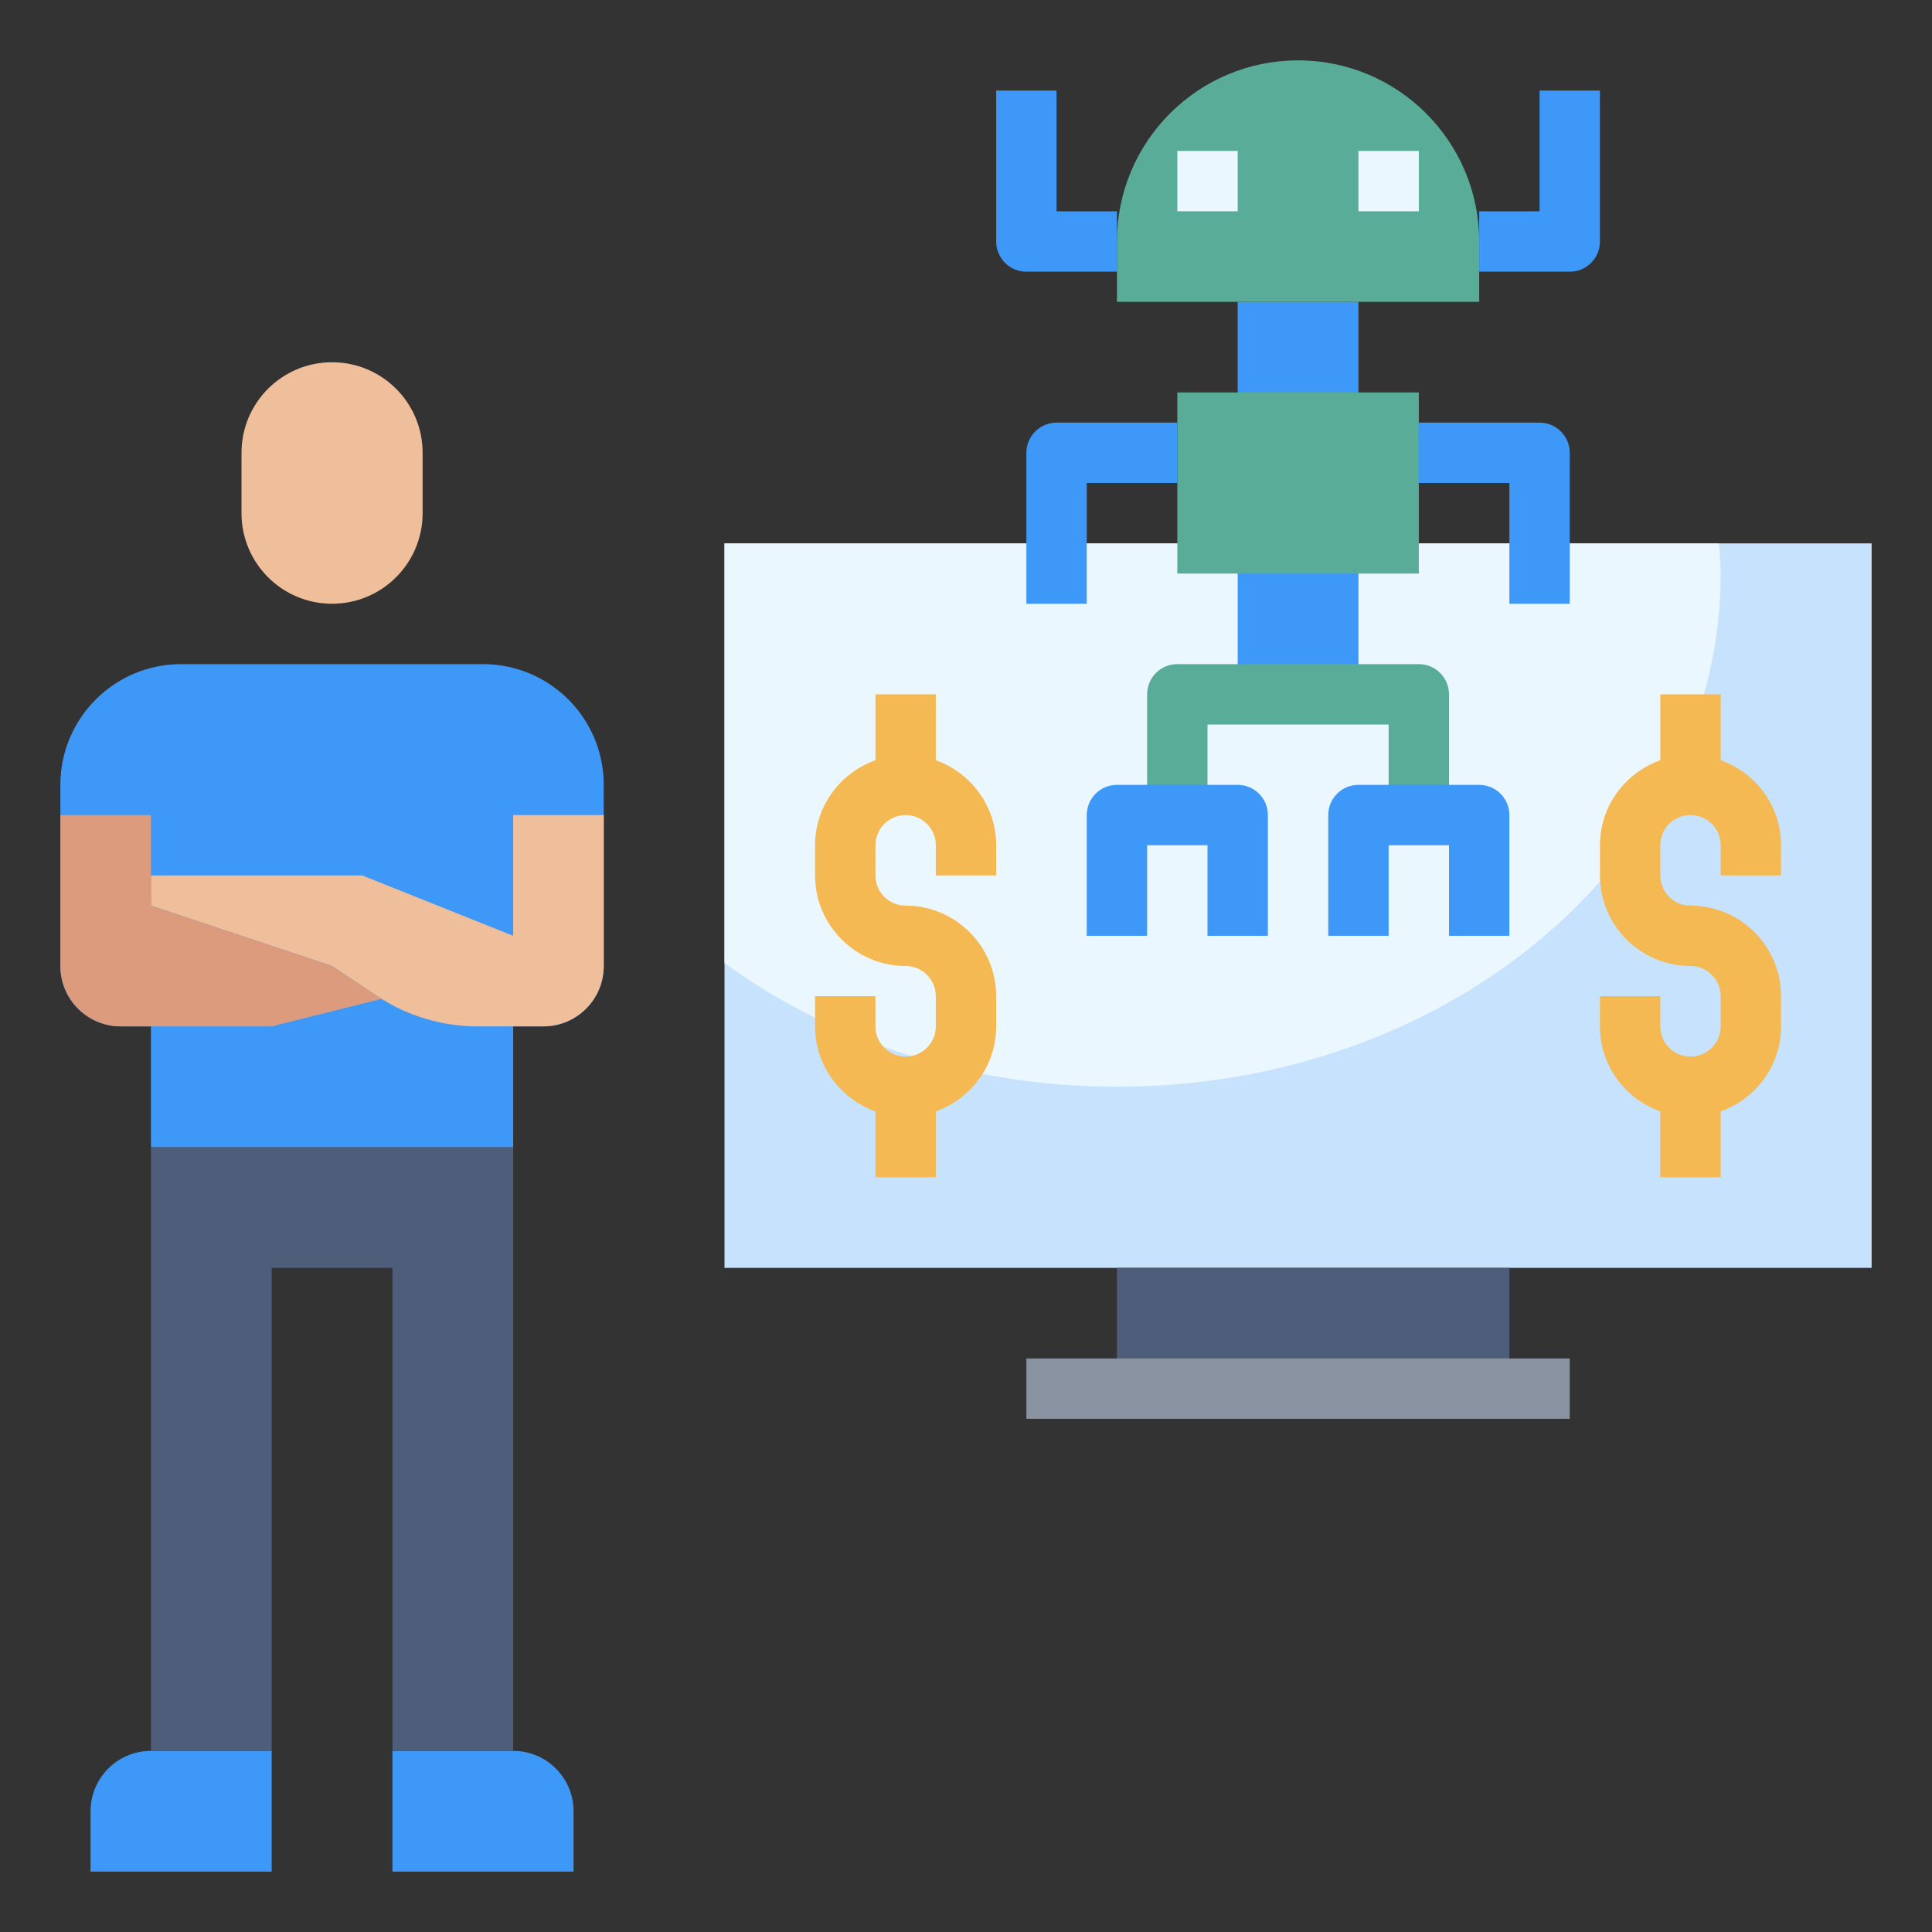 <svg id="Layer_3" enable-background="new 0 0 64 64" height="512" viewBox="0 0 64 64" width="512" xmlns="http://www.w3.org/2000/svg"><rect x="0" y="0" width="64" height="64" fill="#333333" stroke="none"/><g><path d="m24 18h38v24h-38z" fill="#c7e2fc"/><path d="m24 31.903c3.497 2.548 8.032 4.097 13 4.097 11.046 0 20-7.611 20-17 0-.338-.037-.667-.059-1h-32.941z" fill="#ebf7fe"/><path d="m41 10h4v13h-4z" fill="#3d98f7"/><path d="m43 2c-3.314 0-6 2.686-6 6v2h12v-2c0-3.314-2.686-6-6-6z" fill="#59ac98"/><path d="m39 13h8v6h-8z" fill="#59ac98"/><path d="m37 42h13v4h-13z" fill="#4d5d7a"/><path d="m3 62h6v-4h-4c-1.105 0-2 .895-2 2z" fill="#3d98f7"/><path d="m19 62h-6v-4h4c1.105 0 2 .895 2 2z" fill="#3d98f7"/><path d="m17 58h-4v-16h-4v16h-4v-20h12z" fill="#4d5d7a"/><path d="m16 22h-10c-2.209 0-4 1.791-4 4v6c0 1.105.895 2 2 2h1v4h12v-4h1c1.105 0 2-.895 2-2v-6c0-2.209-1.791-4-4-4z" fill="#3d98f7"/><path d="m20 27v5c0 1.105-.895 2-2 2h-2.183c-1.185 0-2.343-.351-3.328-1.008l-1.489-.992-6-2v-1h7l5 2v-4" fill="#efbe9a"/><path d="m2 27v5c0 1.105.895 2 2 2h5l3.64-.91-1.64-1.09-6-2v-3" fill="#db9b7c"/><path d="m11 20c-1.657 0-3-1.343-3-3v-2c0-1.657 1.343-3 3-3 1.657 0 3 1.343 3 3v2c0 1.657-1.343 3-3 3z" fill="#efbe9a"/><g><path d="m52 20h-2v-4h-3v-2h4c.553 0 1 .448 1 1z" fill="#3d98f7"/></g><g><path d="m36 20h-2v-5c0-.552.447-1 1-1h4v2h-3z" fill="#3d98f7"/></g><g><path d="m48 27h-2v-3h-6v3h-2v-4c0-.552.447-1 1-1h8c.553 0 1 .448 1 1z" fill="#59ac98"/></g><g><path d="m34 45h18v2h-18z" fill="#8892a0"/></g><g><path d="m42 31h-2v-3h-2v3h-2v-4c0-.552.447-1 1-1h4c.553 0 1 .448 1 1z" fill="#3d98f7"/></g><g><path d="m50 31h-2v-3h-2v3h-2v-4c0-.552.447-1 1-1h4c.553 0 1 .448 1 1z" fill="#3d98f7"/></g><g><path d="m52 9h-3v-2h2v-4h2v5c0 .552-.447 1-1 1z" fill="#3d98f7"/></g><g><path d="m37 9h-3c-.553 0-1-.448-1-1v-5h2v4h2z" fill="#3d98f7"/></g><g><path d="m45 5h2v2h-2z" fill="#ebf7fe"/></g><g><path d="m39 5h2v2h-2z" fill="#ebf7fe"/></g><g fill="#f5b953"><path d="m31 25.184v-2.184h-2v2.184c-1.161.414-2 1.514-2 2.816v1c0 1.654 1.346 3 3 3 .552 0 1 .449 1 1v1c0 .551-.448 1-1 1s-1-.449-1-1v-1h-2v1c0 1.302.839 2.402 2 2.816v2.184h2v-2.184c1.161-.414 2-1.514 2-2.816v-1c0-1.654-1.346-3-3-3-.552 0-1-.449-1-1v-1c0-.551.448-1 1-1s1 .449 1 1v1h2v-1c0-1.302-.839-2.402-2-2.816z"/><path d="m59 29v-1c0-1.302-.839-2.402-2-2.816v-2.184h-2v2.184c-1.161.414-2 1.514-2 2.816v1c0 1.654 1.346 3 3 3 .552 0 1 .449 1 1v1c0 .551-.448 1-1 1s-1-.449-1-1v-1h-2v1c0 1.302.839 2.402 2 2.816v2.184h2v-2.184c1.161-.414 2-1.514 2-2.816v-1c0-1.654-1.346-3-3-3-.552 0-1-.449-1-1v-1c0-.551.448-1 1-1s1 .449 1 1v1z"/></g></g></svg>
